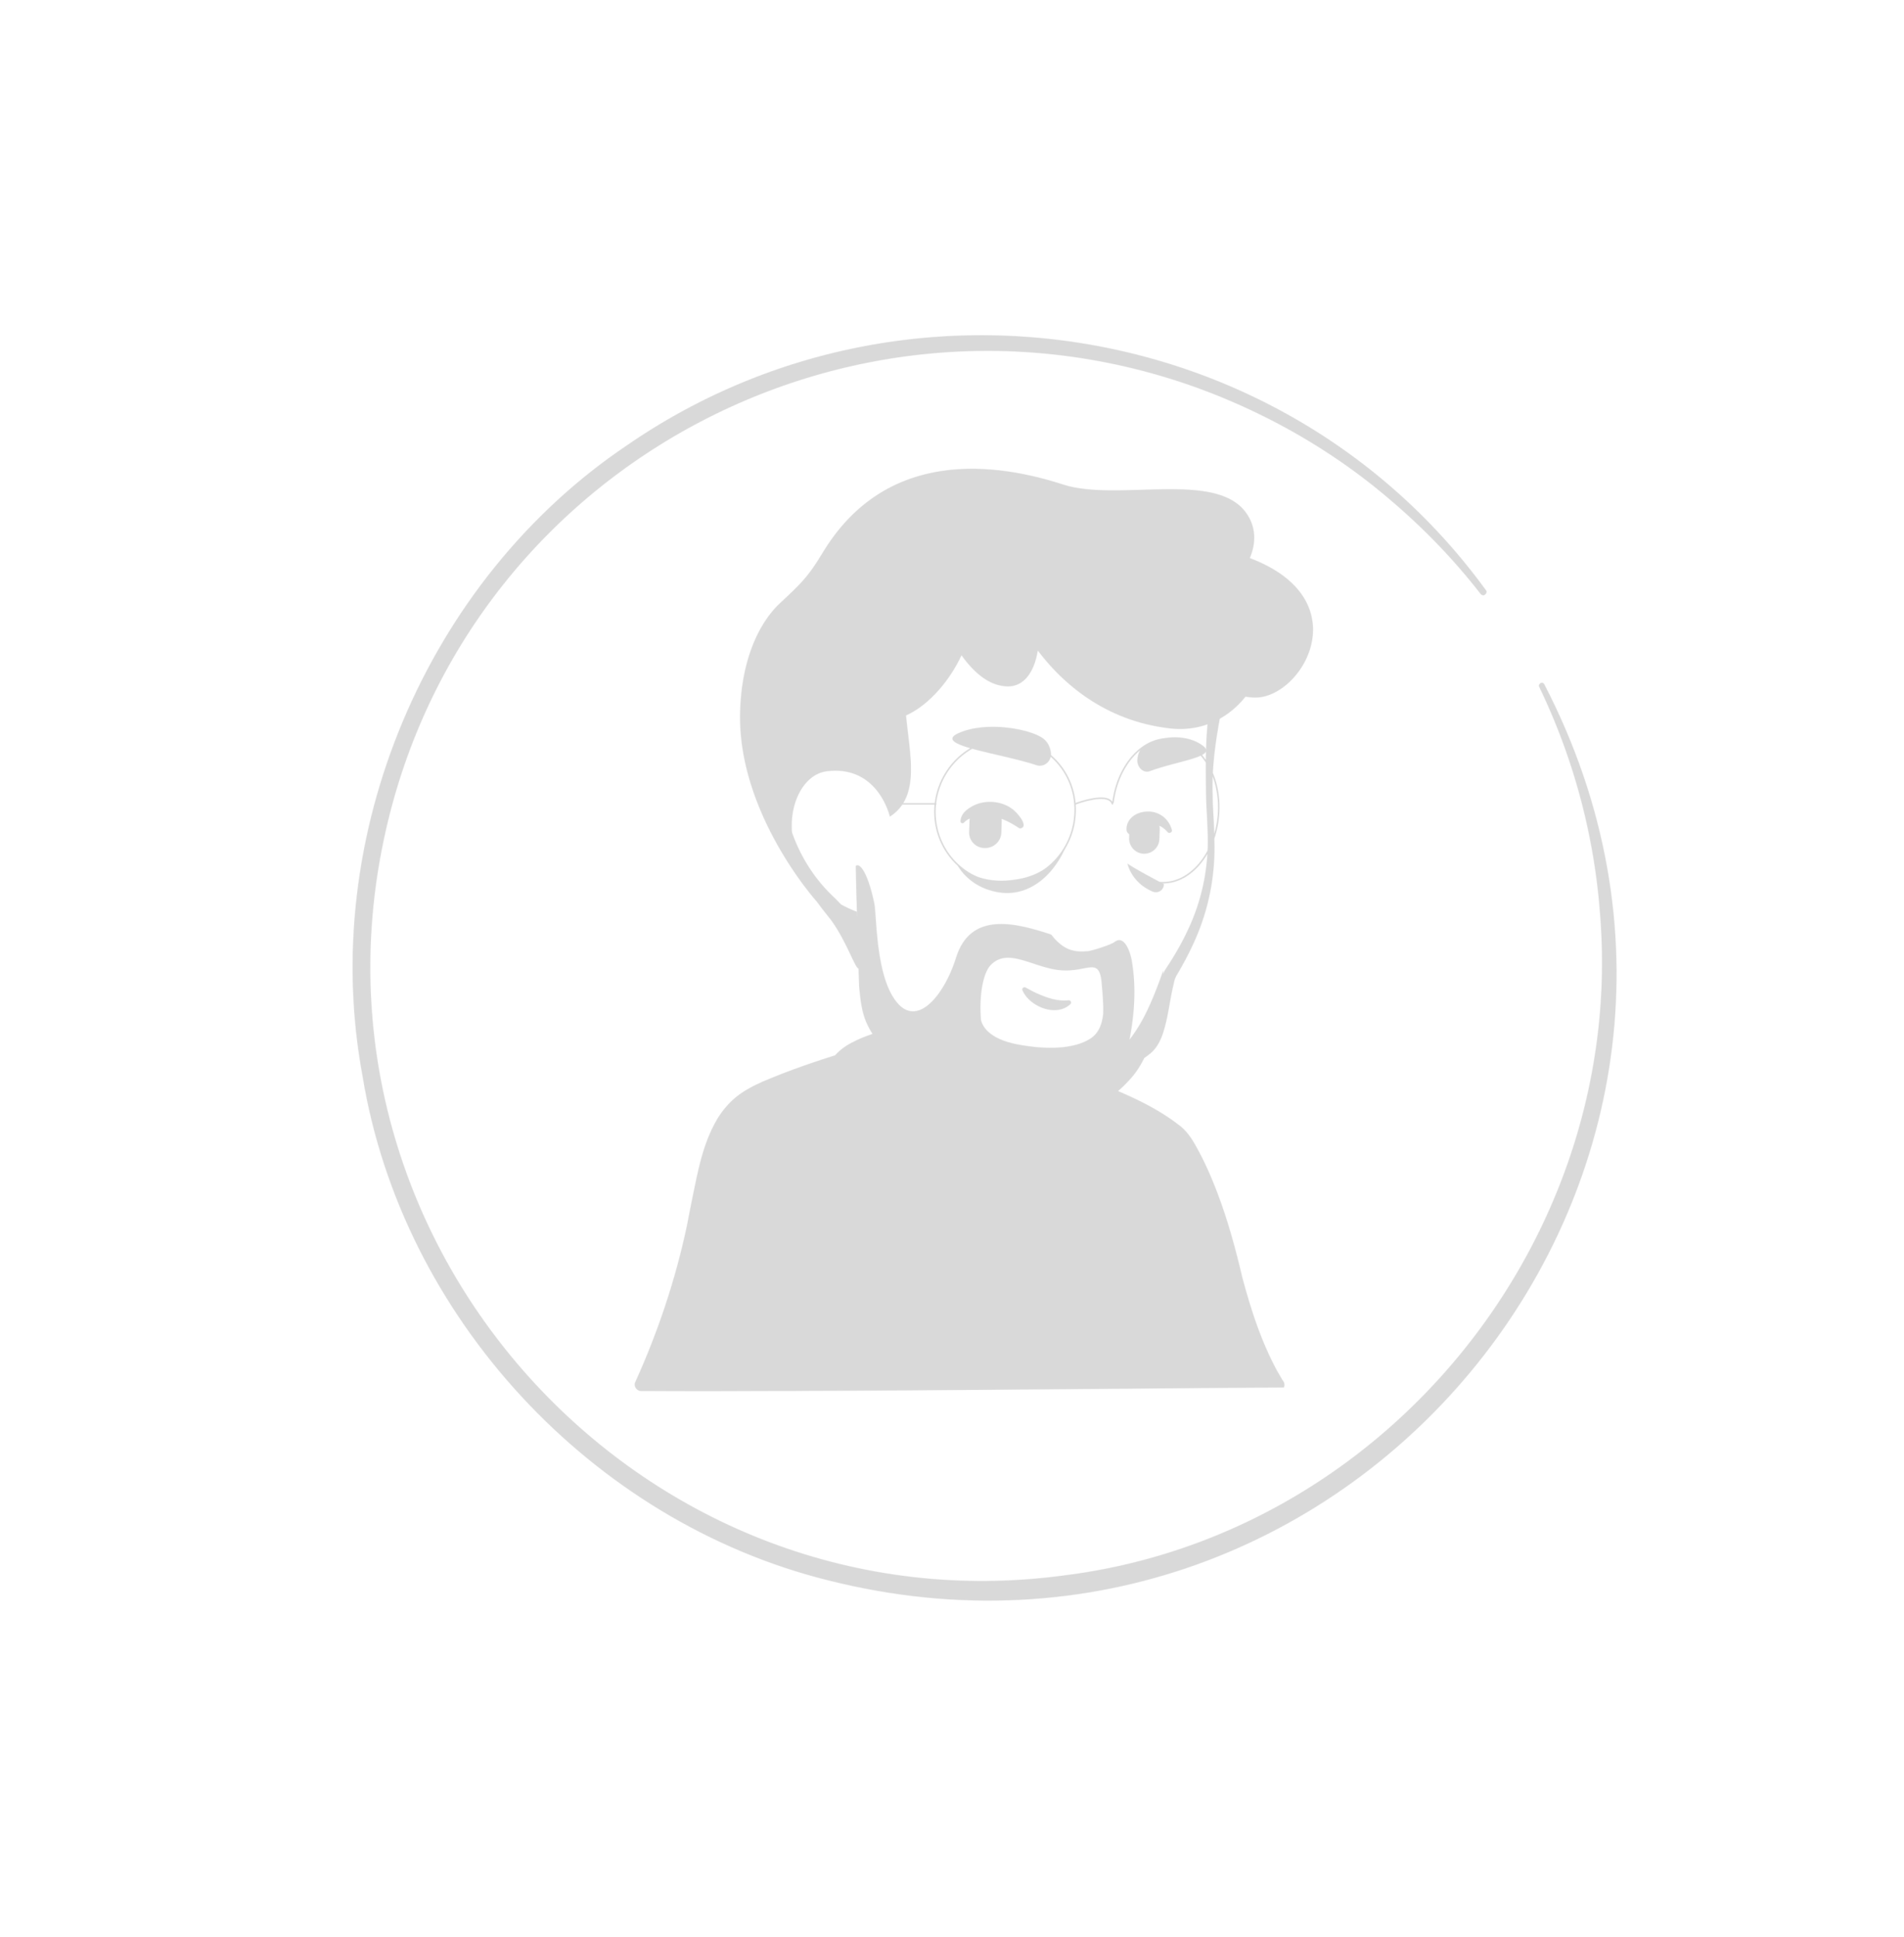 <svg width="3865" height="3930" viewBox="0 0 3865 3930" fill="none" xmlns="http://www.w3.org/2000/svg">
<mask id="mask0_409_3639" style="mask-type:alpha" maskUnits="userSpaceOnUse" x="715" y="593" width="2569" height="2656">
<path d="M3134.56 1387.73C3644.16 2369.16 2748.37 3476.52 1680.47 3206.18C1201.1 3086.97 815.745 2671.39 735.989 2183.62C645.318 1698.37 864.439 1177.01 1274.14 902.479C1835.79 516.289 2614.05 644.739 3016.19 1197.16C3018.7 1199.68 3017.87 1203.87 3014.51 1206.39C3011.99 1208.91 3007.79 1208.07 3005.27 1204.71C2949.86 1133.35 2886.9 1068.71 2818.05 1010.78C2704.72 914.233 2572.07 838.674 2431.86 787.462C1718.25 528.883 934.96 958.728 778.805 1705.08C602.501 2541.27 1313.59 3311.13 2161.53 3196.11C2815.54 3113.83 3301.63 2510.2 3247.9 1853.68C3236.15 1695.01 3194.17 1538.01 3124.49 1393.61C3122.81 1391.09 3124.49 1387.73 3127.01 1386.06C3129.52 1384.38 3132.88 1385.22 3134.56 1387.73Z" fill="black"/>
<path d="M2191.41 2219.7C2215.46 2264.98 2229.61 2321.56 2214.75 2371.79C2203.43 2407.16 2170.9 2433.33 2135.53 2443.23C2053.47 2465.16 1958.68 2430.5 1885.83 2391.59C1795.99 2341.37 1729.5 2257.19 1687.05 2165.24C1684.23 2158.16 1694.13 2152.5 1698.37 2159.58C1713.23 2189.29 1730.2 2218.29 1749.3 2244.46C1768.4 2271.34 1790.33 2296.1 1815.09 2318.03C1887.24 2383.11 1984.86 2423.43 2082.47 2423.43C2182.92 2420.6 2221.12 2367.54 2197.78 2269.93C2194.24 2254.36 2188.58 2238.09 2180.8 2224.65C2176.55 2219 2187.17 2212.63 2191.41 2219.7Z" fill="black"/>
<path d="M2594.31 2808.94H1300.88C1300.88 2808.94 1377.08 2648.34 1410.84 2465.25C1434.36 2338.41 1451.75 2264.25 1517.73 2223.34C1564.27 2194.7 1664 2165.04 1706.96 2149.69C1736.11 2139.46 1742.25 2148.16 1763.22 2142.53C1763.22 2145.09 1763.73 2147.14 1763.73 2149.69C1763.73 2149.69 1818.97 2313.86 1962.68 2372.17C2079.8 2419.73 2149.35 2388.02 2160.09 2335.34C2166.74 2301.59 2145.77 2246.35 2135.03 2228.45C2128.9 2223.34 2124.81 2215.67 2122.76 2208L2118.67 2191.12C2128.39 2189.07 2137.59 2186.52 2146.8 2183.45C2149.87 2182.42 2152.42 2181.4 2155.49 2180.38C2214.31 2195.72 2340.12 2245.33 2395.87 2296.48C2417.86 2316.93 2470.03 2419.22 2503.78 2567.54C2542.65 2735.8 2594.31 2808.94 2594.31 2808.94Z" fill="black"/>
<path d="M2606.07 2815.07C2220.95 2817.63 1680.36 2823.77 1301.39 2822.23C1292.18 2822.23 1285.53 2812 1289.63 2803.82C1335.14 2703.58 1370.94 2596.69 1393.96 2488.77C1396.52 2474.97 1402.14 2447.86 1404.7 2434.05C1416.46 2377.79 1425.67 2322.05 1455.84 2270.39C1466.07 2253.51 1479.37 2237.66 1495.22 2224.87C1510.57 2212.6 1528.47 2203.39 1546.37 2195.21C1603.65 2170.66 1661.44 2151.23 1720.26 2133.33C1734.07 2130.26 1747.87 2133.84 1761.17 2130.77C1768.84 2128.72 1777.03 2134.35 1777.54 2142.53L1778.05 2149.69L1764.24 2136.91C1769.87 2136.91 1774.98 2140.49 1776.51 2145.6C1780.61 2157.36 1786.23 2169.64 1791.86 2181.4C1809.25 2216.69 1830.73 2249.93 1856.81 2279.09C1891.08 2317.95 1934.04 2348.64 1983.14 2366.03C2032.74 2384.44 2121.22 2400.3 2145.77 2340.97C2149.86 2330.23 2149.35 2318.98 2147.82 2307.21C2144.24 2283.18 2136.06 2257.6 2124.29 2236.12L2126.85 2239.19C2118.67 2228.45 2115.6 2215.67 2116.62 2203.39V2192.65V2191.12C2116.62 2190.1 2117.64 2189.07 2118.67 2189.07C2124.8 2187.03 2130.43 2184.47 2136.57 2182.42C2142.19 2179.87 2147.82 2177.31 2153.44 2174.24C2154.98 2173.22 2156.51 2173.73 2158.05 2174.24C2191.8 2182.94 2224.02 2194.7 2256.24 2208C2304.32 2227.94 2351.88 2250.44 2393.31 2282.67C2408.14 2293.41 2418.88 2309.26 2427.58 2325.11C2444.96 2355.8 2458.77 2387.51 2471.05 2419.73C2492.53 2475.99 2508.38 2534.29 2522.19 2593.11C2539.58 2658.06 2560.55 2722.5 2592.77 2781.83C2596.35 2787.97 2599.93 2794.1 2603.51 2800.24L2604.53 2801.26V2801.77C2607.6 2804.33 2608.11 2811.49 2606.07 2815.07ZM2582.54 2802.8C2579.98 2805.35 2580.49 2812.52 2582.54 2815.07V2814.56L2581.52 2813.03C2545.72 2754.21 2523.21 2688.24 2504.8 2622.26C2495.6 2590.04 2488.95 2555.26 2479.74 2522.53C2461.84 2458.09 2439.85 2393.14 2407.63 2334.32C2402 2324.6 2395.87 2313.86 2388.19 2306.19C2373.36 2292.38 2355.97 2281.13 2338.58 2270.39C2309.94 2253.51 2279.26 2238.68 2248.06 2225.9C2216.86 2213.11 2185.15 2201.35 2152.93 2192.65L2160.6 2192.14C2146.8 2193.16 2133.5 2193.68 2120.2 2193.16L2122.25 2190.1C2125.32 2195.21 2128.9 2203.9 2131.96 2208.51C2135.54 2213.11 2139.64 2216.69 2144.24 2218.74C2145.26 2219.76 2146.28 2220.78 2146.8 2221.8C2165.21 2257.09 2183.62 2309.77 2170.32 2349.15C2139.64 2426.38 2036.84 2414.1 1973.93 2390.07C1921.25 2372.17 1873.69 2337.9 1836.86 2295.96C1800.04 2254.02 1770.89 2205.95 1751.45 2153.78L1763.73 2162.48C1756.57 2162.48 1750.94 2157.36 1750.43 2150.2L1749.92 2143.55L1766.29 2155.32C1761.17 2156.85 1755.03 2157.36 1749.41 2157.87C1735.09 2157.36 1725.37 2156.85 1712.07 2161.97C1694.68 2168.1 1676.78 2174.24 1658.88 2179.87C1623.59 2191.63 1588.82 2203.9 1555.57 2218.74C1479.88 2248.91 1457.89 2309.26 1440.5 2384.44C1432.32 2419.22 1425.67 2458.6 1418.51 2493.89C1394.98 2604.36 1359.18 2711.25 1312.64 2814.56L1300.88 2795.64C1671.67 2795.64 2206.63 2799.22 2582.54 2802.8Z" fill="black"/>
<path d="M1918.69 2425.87C1742.25 2346.59 1673.72 2204.93 1687.01 2166.57C1687.01 2166.57 1687.01 2166.06 1687.52 2165.55C1696.73 2146.62 1711.56 2131.28 1729.97 2120.54C1740.2 2114.4 1751.45 2108.78 1760.66 2105.71C1900.28 2070.93 2085.42 2129.75 2147.82 2183.45C2170.32 2210.55 2193.34 2237.66 2202.03 2309.26C2214.31 2412.57 2101.28 2508.21 1918.69 2425.87Z" fill="white"/>
<path d="M1916.14 2431.49C1827.66 2391.6 1744.81 2329.21 1697.75 2242.77C1688.55 2224.87 1680.36 2206.46 1677.81 2185.49C1677.3 2178.33 1676.78 2169.64 1680.36 2162.48C1691.1 2141 1710.54 2124.12 1732.02 2113.89C1748.39 2105.2 1766.29 2099.06 1784.19 2093.43C1809.76 2088.83 1835.33 2087.3 1861.41 2087.81C1946.82 2090.36 2031.72 2112.87 2107.41 2152.25C2113.04 2155.32 2118.67 2158.39 2124.29 2161.97C2126.34 2162.99 2127.87 2164.52 2130.43 2164.01C2132.99 2163.5 2135.03 2164.52 2137.08 2165.55C2143.22 2169.13 2148.33 2173.73 2153.96 2178.84C2167.76 2195.72 2181.57 2213.62 2190.78 2234.08C2199.98 2254.54 2205.1 2276.53 2208.17 2298.01C2216.35 2341.99 2201.52 2391.09 2167.25 2421.26C2097.7 2483.66 1993.36 2466.78 1916.14 2431.49ZM1920.74 2420.75C1978.02 2445.81 2043.49 2461.67 2104.35 2442.23C2153.44 2427.4 2193.85 2382.91 2195.38 2330.74C2195.89 2300.05 2188.73 2267.83 2176.46 2239.7C2169.81 2222.32 2151.4 2200.32 2142.19 2189.07C2136.57 2184.47 2130.43 2180.89 2125.32 2176.29C2124.8 2175.26 2124.29 2174.24 2123.78 2173.22C2122.76 2170.66 2120.71 2170.15 2119.18 2168.61C2114.06 2165.55 2108.44 2162.48 2102.81 2159.41C2058.32 2136.39 2009.22 2123.1 1960.12 2113.38C1902.84 2102.64 1844.02 2099.57 1786.23 2107.75C1778.05 2108.78 1769.35 2107.75 1761.17 2109.8C1755.03 2112.36 1743.78 2117.47 1736.62 2122.59C1718.21 2133.33 1704.4 2149.18 1694.68 2168.1L1694.17 2168.61C1694.17 2169.13 1693.66 2170.15 1693.66 2170.66C1691.1 2192.14 1701.33 2214.13 1711.05 2234.08C1719.74 2250.44 1729.97 2266.3 1741.74 2281.64C1788.79 2342.5 1851.7 2389.56 1920.74 2420.75Z" fill="black"/>
<path d="M1705.44 1872.39C1689.17 1845.51 1668.66 1822.16 1649.56 1796.7C1621.27 1757.79 1600.05 1714.64 1585.9 1669.37C1525.06 1474.85 1558.31 1221.61 1739.4 1101.35C1904.92 989.589 2226.78 1024.96 2370.37 1162.89C2434.04 1220.19 2495.58 1339.74 2482.14 1426.04C2470.11 1487.58 2459.5 1548.41 2461.62 1611.37C2461.62 1642.49 2465.16 1673.62 2465.16 1705.45C2467.28 1769.11 2455.96 1833.48 2431.91 1892.9C2419.89 1922.61 2405.03 1950.91 2388.76 1978.49C2385.93 1982.74 2383.81 1989.1 2382.4 1996.88C2376.74 2019.52 2373.91 2042.16 2368.96 2065.5C2363.3 2090.26 2356.93 2118.55 2335.71 2136.94C2277 2184.34 2198.48 2198.48 2125.62 2192.83C2074.69 2188.58 2025.18 2175.14 1979.2 2153.21C1938.88 2129.16 1912 2090.26 1878.04 2059.13C1874.51 2055.6 1878.75 2049.94 1882.99 2052.06C1907.75 2065.5 1937.46 2089.55 1960.1 2107.23C1984.86 2127.75 2010.32 2136.24 2039.32 2144.72C2068.32 2153.21 2098.03 2159.58 2127.74 2161.7C2193.53 2166.65 2264.27 2154.63 2317.32 2113.6C2331.47 2100.16 2336.42 2078.94 2341.37 2059.13C2347.74 2032.25 2351.27 2003.96 2360.47 1977.79C2361.88 1973.54 2364.71 1967.88 2366.84 1965.05C2383.81 1939.59 2399.37 1912.71 2412.11 1885.12C2438.28 1829.24 2451.72 1768.4 2451.72 1706.86C2451.72 1675.74 2448.89 1644.61 2448.18 1613.49C2447.48 1566.1 2446.77 1518.7 2451.01 1471.31C2453.13 1447.97 2456.67 1426.04 2455.96 1403.4C2446.77 1322.76 2408.57 1243.54 2351.98 1185.53C2229.61 1061.03 1997.59 1025.67 1837.01 1085.08C1647.44 1155.82 1597.92 1347.52 1587.31 1530.73C1580.24 1640.37 1613.49 1747.89 1696.25 1823.58L1729.49 1858.24C1740.81 1870.97 1716.76 1889.36 1705.44 1872.39Z" fill="black"/>
<path d="M2537.08 1132.22C2550.24 1101.53 2550.24 1067.92 2528.31 1038.69C2464.74 954.655 2268.18 1018.23 2158.57 983.153C1994.16 929.811 1790.29 923.234 1670.45 1120.53C1640.49 1170.22 1625.88 1184.1 1583.49 1223.56C1539.65 1264.48 1505.31 1339.74 1502.38 1442.78C1495.81 1649.57 1658.03 1829.33 1658.03 1829.33C1666.07 1840.29 1673.37 1849.79 1679.95 1857.82C1738.41 1927.97 1756.67 2063.16 1739.14 1849.79C1557.19 1779.64 1590.07 1575.77 1678.49 1564.81C1772.02 1553.11 1801.25 1636.42 1806.36 1656.88C1869.21 1616.69 1846.55 1531.19 1839.25 1451.54C1888.2 1429.62 1929.85 1377.01 1951.78 1329.51C1975.89 1363.13 2005.12 1389.43 2040.19 1392.36C2077.46 1396.01 2099.38 1364.59 2106.69 1320.01C2154.92 1383.59 2240.41 1462.5 2374.86 1477.85C2439.17 1485.16 2492.51 1458.12 2528.31 1413.55C2537.81 1415.01 2546.58 1415.74 2555.35 1415.01C2649.61 1405.51 2754.84 1214.79 2537.08 1132.22Z" fill="black"/>
<path d="M1998.03 1720.62C1979.6 1719.86 1965.78 1704.5 1967.32 1686.08L1968.09 1664.59C1968.85 1646.16 1984.21 1632.34 2002.63 1633.88C2021.05 1634.65 2034.87 1650 2033.34 1668.42L2032.57 1689.92C2031.8 1707.57 2016.45 1721.39 1998.03 1720.62Z" fill="black"/>
<path d="M2321.2 1732.14C2304.31 1731.37 2291.26 1716.79 2292.03 1699.9L2292.8 1679.94C2293.57 1663.05 2308.15 1650 2325.04 1650.77C2341.93 1651.54 2354.98 1666.12 2354.21 1683.01L2353.44 1702.97C2352.68 1719.86 2338.09 1732.91 2321.2 1732.14Z" fill="black"/>
<path d="M2067.11 1679.17C2041.78 1662.28 2014.15 1650.77 1983.44 1656.91C1973.46 1658.44 1963.48 1661.51 1957.34 1668.42C1955.04 1671.49 1949.66 1670.73 1949.66 1666.12C1950.43 1650.77 1963.48 1640.79 1975.76 1634.65C1999.56 1622.36 2032.57 1624.67 2054.06 1640.79C2061.74 1645.39 2087.84 1673.8 2074.02 1679.94C2070.95 1681.47 2069.42 1680.71 2067.11 1679.17Z" fill="black"/>
<path d="M2286.66 1683.01C2286.66 1650.77 2326.58 1639.25 2351.14 1650.77C2364.96 1656.91 2374.94 1669.19 2378.78 1683.78C2380.31 1688.38 2373.4 1692.22 2370.33 1688.38C2357.28 1673.03 2335.02 1665.35 2317.37 1674.56C2311.99 1677.64 2311.23 1679.94 2309.69 1683.01C2309.69 1698.36 2287.43 1697.59 2286.66 1683.01Z" fill="black"/>
<path d="M2103.96 1552.51C2120.08 1557.88 2136.2 1543.3 2133.13 1525.64C2131.6 1516.43 2127.76 1507.22 2120.08 1500.31C2097.05 1479.58 2001.86 1461.16 1944.29 1488.03C1893.63 1512.59 2030.27 1527.94 2103.96 1552.51Z" fill="black"/>
<path d="M2333.49 1564.79C2320.44 1569.4 2306.62 1555.58 2308.93 1539.46C2309.69 1531.02 2312.76 1522.57 2318.9 1516.43C2337.33 1498.01 2400.28 1483.42 2440.19 1511.82C2474.74 1535.62 2393.37 1542.53 2333.49 1564.79Z" fill="black"/>
<path d="M2292.83 2109.41C2303.11 2056.46 2306.54 2002.84 2297.63 1949.88C2294.2 1929.78 2281.87 1896.26 2262.68 1911.01C2255.14 1917.04 2216.08 1929.11 2208.54 1929.78C2186.61 1931.79 2170.16 1929.11 2154.4 1917.04C2136.59 1902.97 2136.59 1896.93 2132.47 1895.59C2060.52 1872.13 1970.06 1848.68 1940.59 1943.18C1916.61 2020.26 1856.3 2096 1811.76 2020.93C1777.49 1963.96 1779.55 1855.38 1774.75 1832.59C1763.1 1776.29 1746.65 1748.81 1737.06 1756.85C1737.06 1774.95 1743.23 1988.76 1743.91 2000.15C1748.71 2059.14 1756.25 2077.9 1783.66 2116.11C1811.07 2154.31 1907.01 2258.2 2031.74 2266.92C2157.14 2275.63 2226.36 2265.58 2296.26 2187.16C2359.31 2116.11 2361.36 1968.65 2361.36 1968.65C2330.52 2057.8 2309.28 2087.29 2292.83 2109.41ZM2010.49 1958.6C2046.13 1920.39 2098.21 1964.63 2154.4 1968.65C2209.91 1972.67 2232.53 1938.49 2236.64 1998.81C2238.01 2013.56 2240.06 2038.36 2239.38 2055.12C2239.38 2055.79 2239.38 2056.46 2239.38 2057.13C2237.32 2075.89 2231.16 2096.67 2211.97 2108.07C2171.54 2132.87 2106.43 2126.83 2064.63 2118.79C2006.38 2107.4 1994.04 2081.26 1991.3 2069.19C1987.19 2017.58 1996.1 1974.01 2010.49 1958.6Z" fill="black"/>
<path d="M2288.55 1751.63C2288.55 1751.63 2295.28 1789.81 2339.64 1808.9C2350.86 1813.39 2362.66 1806.09 2362.66 1793.74C2362.09 1793.74 2291.35 1756.13 2288.55 1751.63Z" fill="black"/>
<path d="M1941.58 1751.63C1941.58 1751.63 1962.35 1798.79 2024.67 1810.02C2086.99 1821.81 2143.69 1776.9 2170.08 1701.67C2170.08 1701.67 2148.75 1771.28 2063.41 1784.2C1979.19 1798.23 1941.58 1751.63 1941.58 1751.63Z" fill="black"/>
<path d="M2182.44 1646.65C2180.75 1726.93 2116.19 1791.5 2038.15 1791.5C1960.11 1791.5 1897.79 1726.93 1897.79 1646.65C1898.35 1565.8 1962.91 1499.55 2042.08 1499.55C2121.24 1499.55 2184.68 1565.8 2182.44 1646.65Z" stroke="black" stroke-width="3" stroke-miterlimit="10" stroke-linecap="round" stroke-linejoin="round"/>
<path d="M2259.35 1628.12C2268.33 1555.69 2315.49 1498.99 2371.08 1498.99C2431.15 1498.99 2477.19 1565.24 2473.82 1646.08C2470.45 1726.37 2419.92 1790.93 2360.97 1790.93C2339.07 1790.93 2319.42 1782.51 2303.14 1767.35" stroke="black" stroke-width="3" stroke-miterlimit="10" stroke-linecap="round" stroke-linejoin="round"/>
<path d="M1899.47 1630.92H1819.74" stroke="black" stroke-width="3" stroke-miterlimit="10" stroke-linecap="round" stroke-linejoin="round"/>
<path d="M2182.99 1630.92C2182.99 1630.92 2249.81 1605.1 2258.23 1630.92" stroke="black" stroke-width="3" stroke-miterlimit="10" stroke-linecap="round" stroke-linejoin="round"/>
<path d="M2173.02 2037.13C2144.26 2064.54 2089.89 2042.52 2075.51 2009.27C2073.71 2005.22 2078.21 2001.63 2081.8 2003.43C2089.44 2007.47 2096.18 2011.51 2103.37 2014.66C2124.04 2024.1 2145.61 2031.74 2168.52 2029.49C2173.02 2028.59 2176.16 2033.98 2173.02 2037.13Z" fill="black"/>
</mask>
<g mask="url(#mask0_409_3639)">
<rect x="198" y="497" width="3470" height="3394" fill="#D9D9D9"/>
</g>
</svg>
